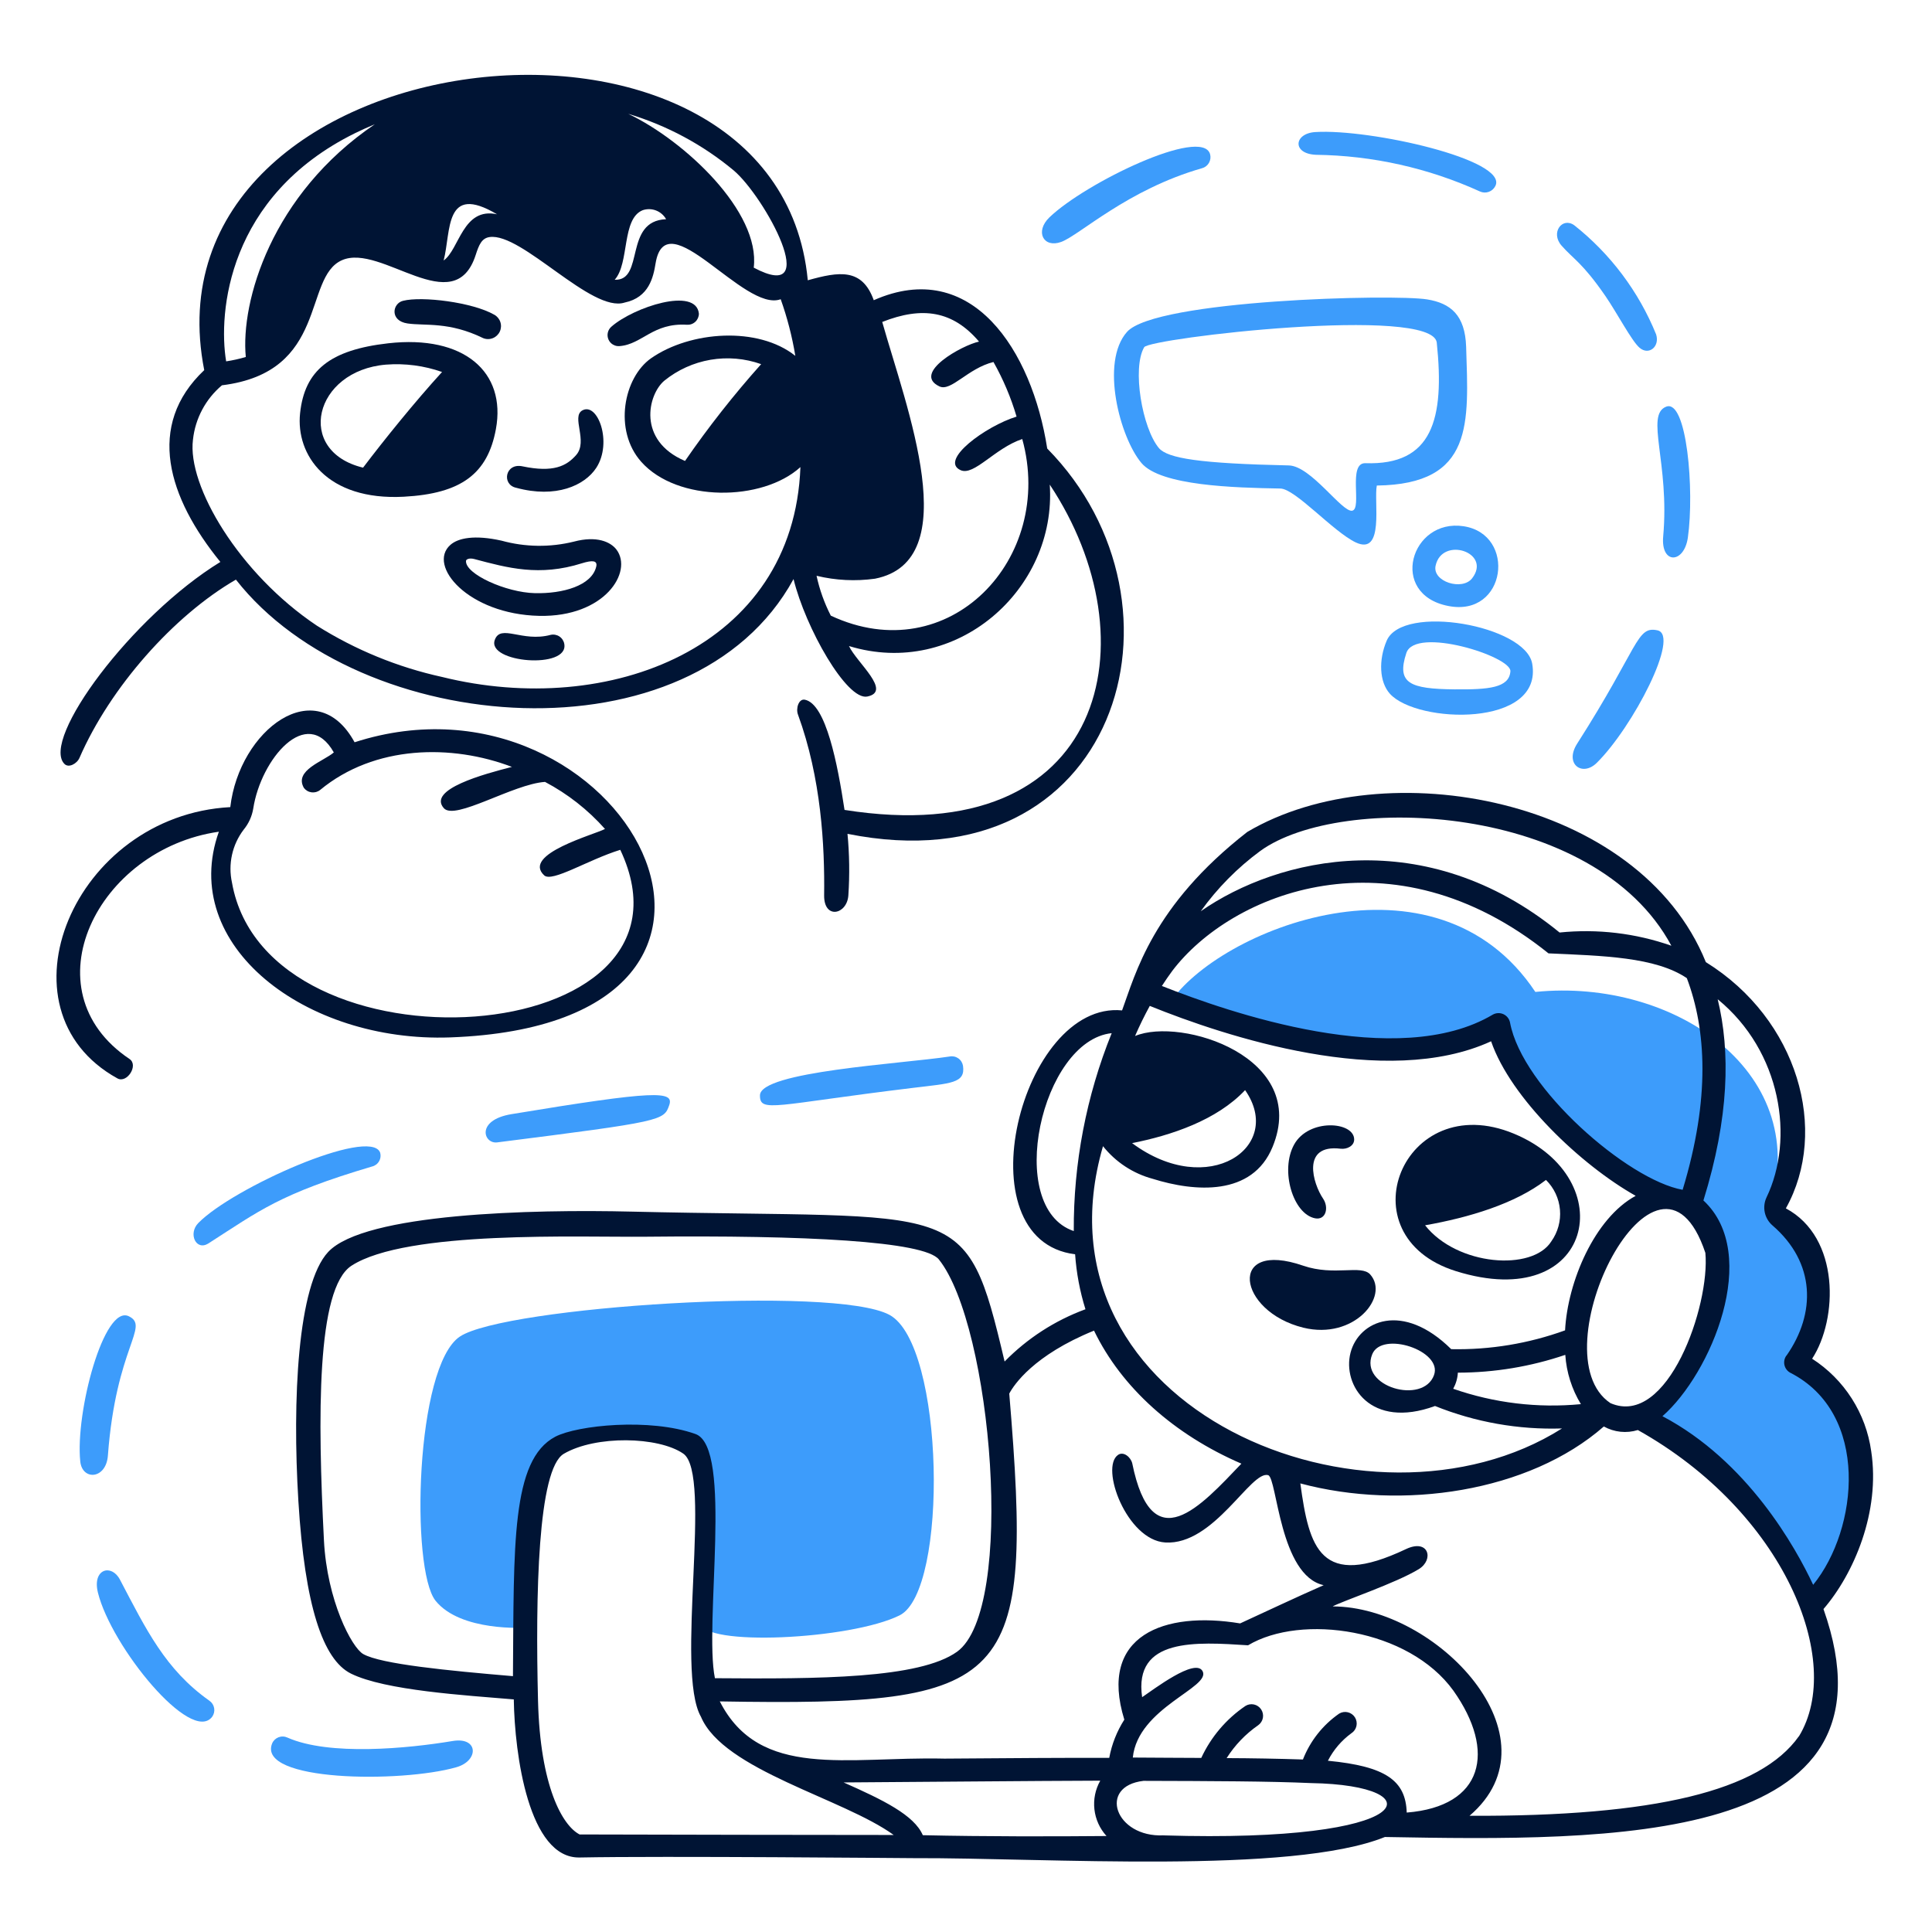 <svg width="156" height="156" viewBox="0 0 156 156" fill="none" xmlns="http://www.w3.org/2000/svg">
<path d="M35.168 129.251C37.199 131.778 42.425 131.425 42.425 131.425C42.425 131.425 41.055 118.502 45.132 116.547C47.637 115.343 50.413 116.178 55.671 116.591C57.785 116.757 56.505 127.22 56.573 131.012C56.603 132.982 68.684 132.401 72.64 130.432C76.597 128.463 76.281 108.566 71.814 106.166C67.346 103.767 40.739 105.519 37.136 107.919C33.533 110.318 33.145 126.716 35.168 129.251Z" fill="#3D9CFB"/>
<path d="M77.758 86.06C77.738 85.939 77.694 85.823 77.629 85.719C77.564 85.615 77.478 85.525 77.377 85.455C77.276 85.385 77.162 85.335 77.042 85.31C76.922 85.285 76.798 85.284 76.677 85.308C72.751 85.902 61.378 86.519 61.363 88.444C61.355 89.888 62.529 89.197 73.699 87.843C76.795 87.466 77.961 87.478 77.758 86.06Z" fill="#3D9CFB"/>
<path d="M40.14 92.243C53.496 90.55 53.605 90.483 54.036 89.242C54.442 88.076 52.975 88.03 41.294 89.963C38.402 90.445 39.042 92.378 40.14 92.243Z" fill="#3D9CFB"/>
<path d="M129.626 23.898C130.59 25.304 131.748 27.531 132.387 28.08C133.131 28.72 134.034 27.998 133.726 27.004C132.32 23.544 130.042 20.507 127.114 18.189C126.15 17.494 125.165 18.783 126.091 19.836C127.05 20.931 127.749 21.183 129.626 23.898Z" fill="#3D9CFB"/>
<path d="M118.384 28.005C118.301 25.432 117.121 24.484 115.24 24.176C112.538 23.732 93.298 24.206 90.999 26.801C88.825 29.254 90.428 35.323 92.165 37.384C93.72 39.227 99.662 39.382 103.378 39.446C104.589 39.461 107.624 42.913 109.463 43.794C111.81 44.907 110.915 40.483 111.171 39.205C119.049 39.108 118.572 34.132 118.384 28.005ZM110.253 37.4C108.801 37.354 110.005 41.078 109.185 41.236C108.365 41.394 105.865 37.618 104.062 37.581C96.901 37.426 94.291 37.016 93.577 36.181C92.23 34.571 91.395 29.735 92.388 28.035C92.817 27.305 115.669 24.627 116.012 27.666C116.662 33.88 115.639 37.581 110.253 37.4Z" fill="#3D9CFB"/>
<path d="M128.938 61.591C131.856 58.695 135.7 51.285 133.827 50.895C132.129 50.533 132.36 52.207 127.351 60.041C126.29 61.703 127.773 62.749 128.938 61.591Z" fill="#3D9CFB"/>
<path d="M136.287 43.41C136.827 39.611 136.204 32.165 134.527 32.841C132.828 33.518 134.828 37.396 134.295 43.312C134.09 45.584 135.978 45.538 136.287 43.41Z" fill="#3D9CFB"/>
<path d="M16.836 100.396C20.935 97.772 22.56 96.403 30.037 94.191C30.158 94.163 30.271 94.109 30.371 94.035C30.47 93.96 30.552 93.866 30.613 93.758C30.674 93.65 30.712 93.53 30.724 93.407C30.736 93.283 30.723 93.159 30.684 93.041C29.804 91.016 18.807 95.906 16.016 98.75C15.167 99.607 15.832 101.043 16.836 100.396Z" fill="#3D9CFB"/>
<path d="M36.544 140.579C32.949 141.181 26.585 141.798 23.208 140.301C23.096 140.249 22.975 140.22 22.851 140.216C22.728 140.211 22.605 140.232 22.49 140.276C22.375 140.32 22.269 140.387 22.18 140.473C22.092 140.559 22.021 140.661 21.973 140.775C20.732 143.863 32.361 143.972 36.836 142.7C38.684 142.182 38.651 140.225 36.544 140.579Z" fill="#3D9CFB"/>
<path d="M106.207 10.663C104.469 10.769 104.318 12.416 106.251 12.499C110.827 12.558 115.34 13.567 119.505 15.463C119.73 15.564 119.986 15.573 120.217 15.489C120.449 15.404 120.639 15.233 120.747 15.011C121.792 12.894 110.622 10.388 106.207 10.663Z" fill="#3D9CFB"/>
<path d="M10.413 106.287C8.397 105.278 6.073 114.041 6.48 117.998C6.634 119.563 8.57 119.465 8.713 117.524C9.368 108.739 12.106 107.129 10.413 106.287Z" fill="#3D9CFB"/>
<path d="M17.13 138.624C17.202 138.524 17.254 138.411 17.282 138.291C17.31 138.171 17.313 138.047 17.292 137.925C17.271 137.804 17.226 137.688 17.16 137.585C17.093 137.481 17.006 137.392 16.904 137.322C13.346 134.81 11.79 131.553 9.683 127.544C8.998 126.243 7.434 126.679 7.907 128.597C8.991 132.975 15.423 140.85 17.13 138.624Z" fill="#3D9CFB"/>
<path d="M145.013 110.02C149.877 100.167 142.809 97.85 142.809 97.85C146.569 86.725 135.279 78.947 123.972 80.094C115.908 67.969 98.314 75.062 94.418 81.034C94.418 81.034 111.831 86.382 121 82.733C123.761 90.097 130.892 95.528 134.202 96.588C144.492 98.649 134.352 112.979 132.306 114.476C132.306 114.476 143.003 121.11 146.154 129.745C149.766 126.054 153.934 115.578 145.013 110.02Z" fill="#3D9CFB"/>
<path d="M123.718 53.587C123.177 50.498 113.254 48.727 111.968 51.734C111.306 53.283 111.367 55.066 112.231 56.021C114.428 58.45 124.628 58.754 123.718 53.587ZM113.555 52.73C114.27 50.549 122.047 53.001 121.958 54.204C121.86 55.55 120.197 55.685 117.445 55.663C113.856 55.625 112.743 55.189 113.555 52.73Z" fill="#3D9CFB"/>
<path d="M85.686 19.535C87.176 18.986 91.027 15.308 97.052 13.585C97.171 13.554 97.282 13.499 97.379 13.425C97.476 13.35 97.557 13.257 97.618 13.15C97.679 13.044 97.718 12.927 97.734 12.805C97.749 12.683 97.74 12.56 97.707 12.442C97.052 10.208 87.62 14.773 84.737 17.55C83.542 18.701 84.257 20.054 85.686 19.535Z" fill="#3D9CFB"/>
<path d="M118.181 42.492C113.916 41.837 112.088 47.983 116.94 48.93C121.649 49.856 122.469 43.147 118.181 42.492ZM118.866 46.697C118.076 47.72 115.639 46.975 115.917 45.681C116.436 43.275 120.483 44.598 118.866 46.697Z" fill="#3D9CFB"/>
<path d="M117.557 102.638C128.659 106.112 131.006 95.177 122.235 91.536C113.292 87.827 108.473 99.795 117.557 102.638ZM124.83 95.274C125.48 95.915 125.88 96.767 125.959 97.677C126.038 98.587 125.79 99.495 125.259 100.239C123.732 102.668 117.654 102.217 115.069 98.937C118.602 98.313 122.326 97.205 124.83 95.275V95.274Z" fill="#001434"/>
<path d="M9.48 87.075C10.252 87.504 11.21 86.014 10.459 85.51C2.176 79.952 7.863 68.563 17.672 67.157C14.393 76.344 24.683 84.186 36.342 83.766C66.49 82.667 50.144 52.985 28.631 59.935C25.525 54.241 19.312 58.943 18.595 65.171C5.945 65.848 -0.577 81.524 9.48 87.075ZM19.68 66.984C20.08 66.497 20.345 65.913 20.448 65.291C21.057 61.305 24.771 56.889 26.954 60.755C26.149 61.462 23.712 62.193 24.54 63.622C24.614 63.719 24.708 63.801 24.814 63.862C24.92 63.923 25.038 63.962 25.16 63.978C25.281 63.993 25.405 63.984 25.523 63.952C25.641 63.919 25.752 63.863 25.848 63.787C30.245 60.148 36.484 60.071 41.336 61.924C39.098 62.496 34.491 63.737 35.838 65.257C36.74 66.28 41.427 63.308 44.007 63.135C45.836 64.101 47.477 65.388 48.85 66.934C48.046 67.377 42.104 68.966 43.939 70.68C44.578 71.275 47.474 69.424 50.085 68.619C57.772 84.92 21.575 87.323 18.733 71.275C18.569 70.534 18.569 69.766 18.733 69.025C18.896 68.284 19.22 67.587 19.68 66.984Z" fill="#001434"/>
<path d="M106.191 98.373C107.064 98.539 107.319 97.5 106.83 96.778C106.025 95.597 105.033 92.363 108.252 92.754C108.763 92.814 109.343 92.528 109.343 92.01C109.343 90.543 105.664 90.287 104.491 92.423C103.347 94.502 104.401 98.027 106.191 98.373Z" fill="#001434"/>
<path d="M44.458 51.263C42.156 51.88 40.426 50.353 39.952 51.669C39.282 53.522 45.947 54.069 45.563 51.992C45.542 51.87 45.495 51.754 45.427 51.651C45.359 51.547 45.271 51.459 45.167 51.39C45.064 51.322 44.948 51.276 44.826 51.254C44.704 51.232 44.579 51.235 44.458 51.263Z" fill="#001434"/>
<path d="M105.236 107.204C109.343 108.212 112.217 104.684 110.64 102.909C109.918 102.089 107.744 103.06 105.236 102.202C99.061 100.066 99.904 105.888 105.236 107.204Z" fill="#001434"/>
<path d="M137.739 77.687C132.36 64.394 111.817 60.611 100.715 67.174C93.035 73.153 91.682 78.659 90.602 81.585C82.463 80.788 77.589 100.135 86.81 101.278C86.915 102.785 87.195 104.274 87.646 105.716C85.183 106.621 82.953 108.062 81.117 109.936C77.951 96.524 77.792 98.465 51.028 97.833C42.957 97.638 29.425 97.961 26.499 101.09C24.024 103.738 23.595 113.042 24.092 121.196C24.61 129.659 26.07 134.007 28.338 135.135C31.106 136.504 37.582 136.887 41.486 137.219C41.554 141.672 42.694 150.065 46.797 149.984C53.551 149.851 73.289 150.038 73.756 150.037C84.433 149.995 104.28 151.376 111.825 148.329C130.036 148.653 153.971 149.014 147.238 129.923C149.683 127.087 151.843 122.07 151.09 117.173C150.879 115.659 150.343 114.209 149.52 112.921C148.697 111.633 147.606 110.538 146.321 109.711C148.406 106.514 148.592 99.917 144.2 97.57C147.705 91.295 145.186 82.305 137.739 77.687ZM101.768 68.706C108.27 63.997 128.772 64.832 134.955 76.363C132.061 75.349 128.979 74.985 125.929 75.296C115.074 66.427 103.212 69.218 96.954 73.58C98.293 71.713 99.917 70.068 101.768 68.706ZM94.645 78.409C99.399 72.121 112.389 66.811 125.034 76.98C129.396 77.176 133.669 77.266 136.204 78.981C137.768 83.118 138.114 88.669 135.865 96.071C131.45 95.281 122.908 87.869 121.927 82.561C121.898 82.416 121.834 82.279 121.742 82.163C121.65 82.047 121.532 81.954 121.397 81.891C121.262 81.829 121.115 81.8 120.966 81.805C120.818 81.81 120.673 81.85 120.543 81.922C112.862 86.491 99.173 81.734 93.817 79.612C94.088 79.184 94.366 78.793 94.645 78.409ZM137.701 101.163C138.092 105.409 134.662 115.305 130.036 113.297C124.04 109.295 133.88 89.73 137.701 101.163ZM93.073 95.183C96.487 96.252 101.113 96.606 102.753 92.611C105.747 85.345 95.366 82.096 91.651 83.652C92.009 82.824 92.406 82.014 92.839 81.222C98.902 83.675 111.893 87.985 120.399 84.079C121.979 88.682 127.673 94.083 132.074 96.558C128.754 98.356 126.575 103.501 126.372 107.42C123.427 108.488 120.311 109.003 117.179 108.939C113.261 105.065 109.718 106.638 109.049 109.225C108.372 111.843 110.658 115.439 115.871 113.528C119.126 114.838 122.617 115.455 126.124 115.341C110.628 125.134 82.887 113.791 89.062 92.549C90.083 93.833 91.489 94.756 93.073 95.183ZM91.411 92.302C94.564 91.678 98.242 90.46 100.536 88.023C103.739 92.603 97.564 96.869 91.411 92.302ZM127.653 113.378C124.166 113.713 120.648 113.289 117.34 112.137C117.56 111.736 117.689 111.292 117.716 110.836C120.666 110.833 123.596 110.348 126.39 109.398C126.484 110.808 126.916 112.173 127.651 113.38L127.653 113.378ZM115.791 111.031C114.911 113.453 109.727 111.978 110.803 109.346C111.584 107.437 116.511 109.062 115.789 111.033L115.791 111.031ZM86.702 99.403C81.09 97.508 84.077 84.021 89.764 83.423C87.713 88.499 86.673 93.928 86.702 99.403ZM41.419 135.342C36.183 134.898 30.765 134.371 29.33 133.558C28.404 133.033 26.404 129.241 26.156 124.367C25.653 114.468 25.538 104.042 28.383 102.199C32.836 99.318 46.857 99.913 52.1 99.86C65.03 99.724 74.629 100.221 75.809 101.695C80.089 107.036 82.038 129.951 77.276 133.371C74.245 135.545 66.098 135.575 57.726 135.507C56.831 131.137 59.201 116.882 56.162 115.792C52.484 114.476 46.617 115.077 44.833 116.01C41.268 117.894 41.501 124.775 41.419 135.342ZM46.797 148.122C45.413 147.407 43.615 144.24 43.442 137.32C43.231 128.775 43.42 118.62 45.526 117.386C48.099 115.882 53.154 115.987 55.169 117.372C57.563 119.011 54.485 134.92 56.599 138.621C58.419 142.944 68.092 145.21 72.162 148.166C67.248 148.161 52.461 148.146 46.797 148.124V148.122ZM74.512 148.182C73.817 146.561 71.3 145.331 68.118 143.924C74.008 143.886 83.569 143.797 88.841 143.781C88.444 144.484 88.278 145.295 88.369 146.097C88.459 146.9 88.801 147.653 89.345 148.25C85.1 148.289 79.522 148.297 74.516 148.184L74.512 148.182ZM76.197 141.999C68.403 141.826 61.341 143.706 58.121 137.381C81.801 137.779 83.471 136.162 81.493 112.527C81.861 111.828 83.463 109.421 88.337 107.442C90.572 112.061 94.806 115.837 100.237 118.184C96.957 121.614 93.023 126.058 91.421 118.146C91.293 117.65 90.722 117.176 90.285 117.47C88.797 118.469 90.98 124.352 94.084 124.548C98.033 124.795 101.02 118.68 102.403 119.116C103.118 119.342 103.321 127.223 106.881 127.995C104.488 129.048 102.375 130.056 100.134 131.083C94.026 130.067 88.67 132.023 90.784 138.853C90.182 139.793 89.768 140.842 89.566 141.941C86.332 141.925 81.21 141.963 76.203 142.001L76.197 141.999ZM93.953 148.196C90.034 148.377 88.626 144.225 92.332 143.796C97.89 143.811 102.509 143.826 105.863 143.976C115.856 144.143 114.781 148.838 93.959 148.199L93.953 148.196ZM113.586 146.354C113.503 143.789 111.923 142.623 107.222 142.172C107.671 141.294 108.32 140.534 109.117 139.953C109.324 139.821 109.471 139.612 109.525 139.373C109.579 139.133 109.537 138.882 109.408 138.673C109.278 138.465 109.072 138.316 108.833 138.258C108.594 138.2 108.343 138.239 108.132 138.366C106.811 139.283 105.792 140.573 105.206 142.071C103.154 142.004 101.1 141.967 99.046 141.959C99.709 140.912 100.575 140.009 101.593 139.304C101.791 139.163 101.927 138.952 101.972 138.713C102.016 138.475 101.966 138.228 101.832 138.026C101.698 137.824 101.491 137.681 101.254 137.629C101.017 137.577 100.769 137.619 100.563 137.747C99.016 138.797 97.783 140.247 96.997 141.944C95.312 141.928 93.387 141.936 91.469 141.914C91.882 137.874 97.81 136.257 97.104 134.94C96.51 133.835 93.124 136.437 92.222 137.039C91.523 132.225 96.592 132.579 100.775 132.85C105.07 130.284 113.745 131.496 117.361 136.521C120.825 141.414 119.783 145.86 113.593 146.356L113.586 146.354ZM145.246 140.201C142.139 144.601 133.624 146.677 118.656 146.617C126.067 140.291 115.993 129.723 107.606 129.71C108.328 129.304 112.72 127.829 114.563 126.699C115.812 125.931 115.361 124.216 113.526 125.082C106.598 128.369 105.703 124.976 104.996 119.779C113.217 121.982 123.447 120.485 129.502 115.182C129.917 115.413 130.374 115.558 130.846 115.607C131.318 115.657 131.795 115.609 132.248 115.469C144.072 122.09 148.961 134.133 145.253 140.205L145.246 140.201ZM144.253 109.443C144.172 109.55 144.115 109.673 144.085 109.804C144.056 109.935 144.054 110.071 144.081 110.203C144.108 110.334 144.163 110.458 144.242 110.567C144.321 110.676 144.422 110.766 144.539 110.833C151.006 114.118 150.068 123.462 146.405 127.967C144.99 124.951 141.116 117.978 134.234 114.352C138.138 110.938 142.23 101.279 137.543 96.931C139.628 90.222 139.724 84.888 138.695 80.684C143.831 84.882 144.922 91.944 142.632 96.699C142.457 97.076 142.411 97.499 142.499 97.905C142.587 98.311 142.805 98.677 143.12 98.948C146.61 101.961 146.629 106.053 144.26 109.446L144.253 109.443Z" fill="#001434"/>
<path d="M32.603 40.108C37.259 39.859 39.38 38.242 40.042 34.647C40.891 30.043 37.47 27.026 31.347 27.719C26.63 28.253 24.599 29.915 24.231 33.36C23.87 36.737 26.397 40.438 32.603 40.108ZM31.173 29.441C32.705 29.324 34.245 29.526 35.694 30.036C33.498 32.443 31.016 35.517 29.316 37.761C23.802 36.429 25.336 29.923 31.173 29.441Z" fill="#001434"/>
<path d="M5.193 61.673C5.538 62.042 6.216 61.666 6.419 61.192C8.894 55.505 14.024 49.706 19.049 46.802C29.053 59.574 55.907 61.702 64.075 46.757C65.046 50.722 68.377 56.573 70.026 56.242C72.056 55.836 69.177 53.505 68.551 52.165C77.171 54.806 85.34 47.63 84.763 39.13C93.06 51.594 89.465 68.766 68.192 65.397C67.636 61.733 66.703 56.837 64.988 56.498C64.484 56.401 64.25 57.213 64.431 57.694C66.312 62.832 66.597 68.285 66.545 72.294C66.522 74.266 68.398 73.859 68.501 72.294C68.612 70.64 68.589 68.979 68.431 67.328C90.192 71.699 97 48.846 84.558 36.216C83.332 28.319 78.48 20.736 70.552 24.241C69.612 21.624 67.746 21.925 65.225 22.631C62.759 -3.347 11.166 2.798 16.491 29.886C11.745 34.369 13.573 40.191 17.793 45.374C10.617 49.781 3.297 59.695 5.193 61.673ZM70.65 46.727C78.006 45.283 73.192 32.924 71.236 25.997C74.471 24.717 76.938 25.093 79.052 27.583C77.713 27.862 73.599 30.131 75.855 31.201C76.796 31.645 78.142 29.742 80.218 29.23C81.005 30.624 81.631 32.103 82.083 33.639C79.579 34.411 75.817 37.174 77.562 37.962C78.643 38.458 80.316 36.194 82.542 35.449C85.213 45.099 76.629 54.172 67.084 49.711C66.562 48.693 66.175 47.61 65.933 46.492C67.477 46.866 69.077 46.946 70.65 46.727ZM59.239 13.758C61.733 15.861 66.528 24.62 60.861 21.611C61.409 17.098 55.287 11.366 50.729 9.192C53.844 10.124 56.739 11.678 59.239 13.758ZM51.905 16.969C52.255 16.854 52.633 16.864 52.976 16.997C53.319 17.131 53.605 17.379 53.785 17.7C50.34 17.835 52.07 22.687 49.633 22.589C50.844 21.257 50.174 17.646 51.905 16.969ZM40.133 17.302C37.364 16.701 37.093 20.145 35.823 21.033C36.437 18.662 35.858 14.767 40.133 17.302ZM28.662 10.756C29.188 10.499 29.722 10.258 30.264 10.034C21.914 15.691 19.417 24.357 19.847 28.824C19.327 28.979 18.796 29.097 18.26 29.178C17.612 25.274 18.356 15.849 28.662 10.756ZM15.581 35.504C15.765 33.793 16.604 32.219 17.921 31.111C26.556 30.05 24.442 22.397 27.616 21.008C30.791 19.618 36.681 25.949 38.41 20.586C38.666 19.797 38.884 19.233 39.531 19.142C42.142 18.766 47.768 25.296 50.438 24.43C52.416 24.016 52.754 22.365 52.935 21.265C53.784 16.135 60.089 25.259 63.038 24.161C63.567 25.647 63.962 27.177 64.219 28.734C61.217 26.335 55.745 26.721 52.58 28.922C50.356 30.473 49.517 34.746 51.776 37.287C54.687 40.567 61.554 40.513 64.63 37.716C64.09 52.331 49.142 57.995 35.701 54.663C32.114 53.877 28.691 52.474 25.584 50.518C19.296 46.313 15.107 39.22 15.581 35.504ZM61.458 29.405C59.248 31.878 57.195 34.489 55.312 37.22C51.429 35.565 52.316 31.86 53.635 30.744C54.714 29.868 56.001 29.285 57.371 29.05C58.741 28.816 60.148 28.937 61.458 29.403V29.405Z" fill="#001434"/>
<path d="M32.903 26.117C34.347 26.327 36.251 25.951 39.019 27.305C39.267 27.404 39.544 27.404 39.792 27.305C40.04 27.207 40.241 27.017 40.355 26.775C40.468 26.534 40.485 26.258 40.401 26.004C40.318 25.75 40.141 25.538 39.907 25.41C38.154 24.406 34.077 23.898 32.542 24.289C31.677 24.5 31.459 25.907 32.903 26.117Z" fill="#001434"/>
<path d="M36.368 43.996C34.472 45.666 37.804 49.6 43.536 49.728C48.839 49.841 51.125 46.17 49.779 44.38C49.298 43.748 48.177 43.244 46.341 43.733C44.419 44.209 42.406 44.182 40.497 43.656C38.32 43.169 36.996 43.44 36.368 43.996ZM46.993 45.48C47.797 45.232 48.264 45.232 48.143 45.751C47.783 47.295 45.436 47.947 43.194 47.895C40.855 47.843 37.553 46.346 37.628 45.292C37.635 45.149 37.913 45.036 38.305 45.142C40.983 45.854 43.555 46.569 46.993 45.48Z" fill="#001434"/>
<path d="M50.055 27.944C51.86 27.79 52.725 26.056 55.459 26.222C55.582 26.231 55.706 26.215 55.823 26.175C55.94 26.135 56.047 26.071 56.139 25.987C56.23 25.904 56.303 25.803 56.354 25.69C56.404 25.577 56.431 25.455 56.433 25.331C56.215 23.127 51.152 24.812 49.378 26.369C49.23 26.492 49.126 26.66 49.081 26.848C49.036 27.035 49.053 27.232 49.129 27.409C49.205 27.586 49.336 27.734 49.503 27.83C49.67 27.927 49.863 27.967 50.055 27.944Z" fill="#001434"/>
<path d="M41.675 39.385C44.879 40.258 47.211 39.212 48.151 37.768C49.475 35.722 48.257 32.441 47.015 33.142C46.113 33.653 47.497 35.624 46.527 36.737C45.737 37.64 44.674 38.174 42.193 37.655C40.788 37.354 40.486 39.13 41.675 39.385Z" fill="#001434"/>
</svg>
